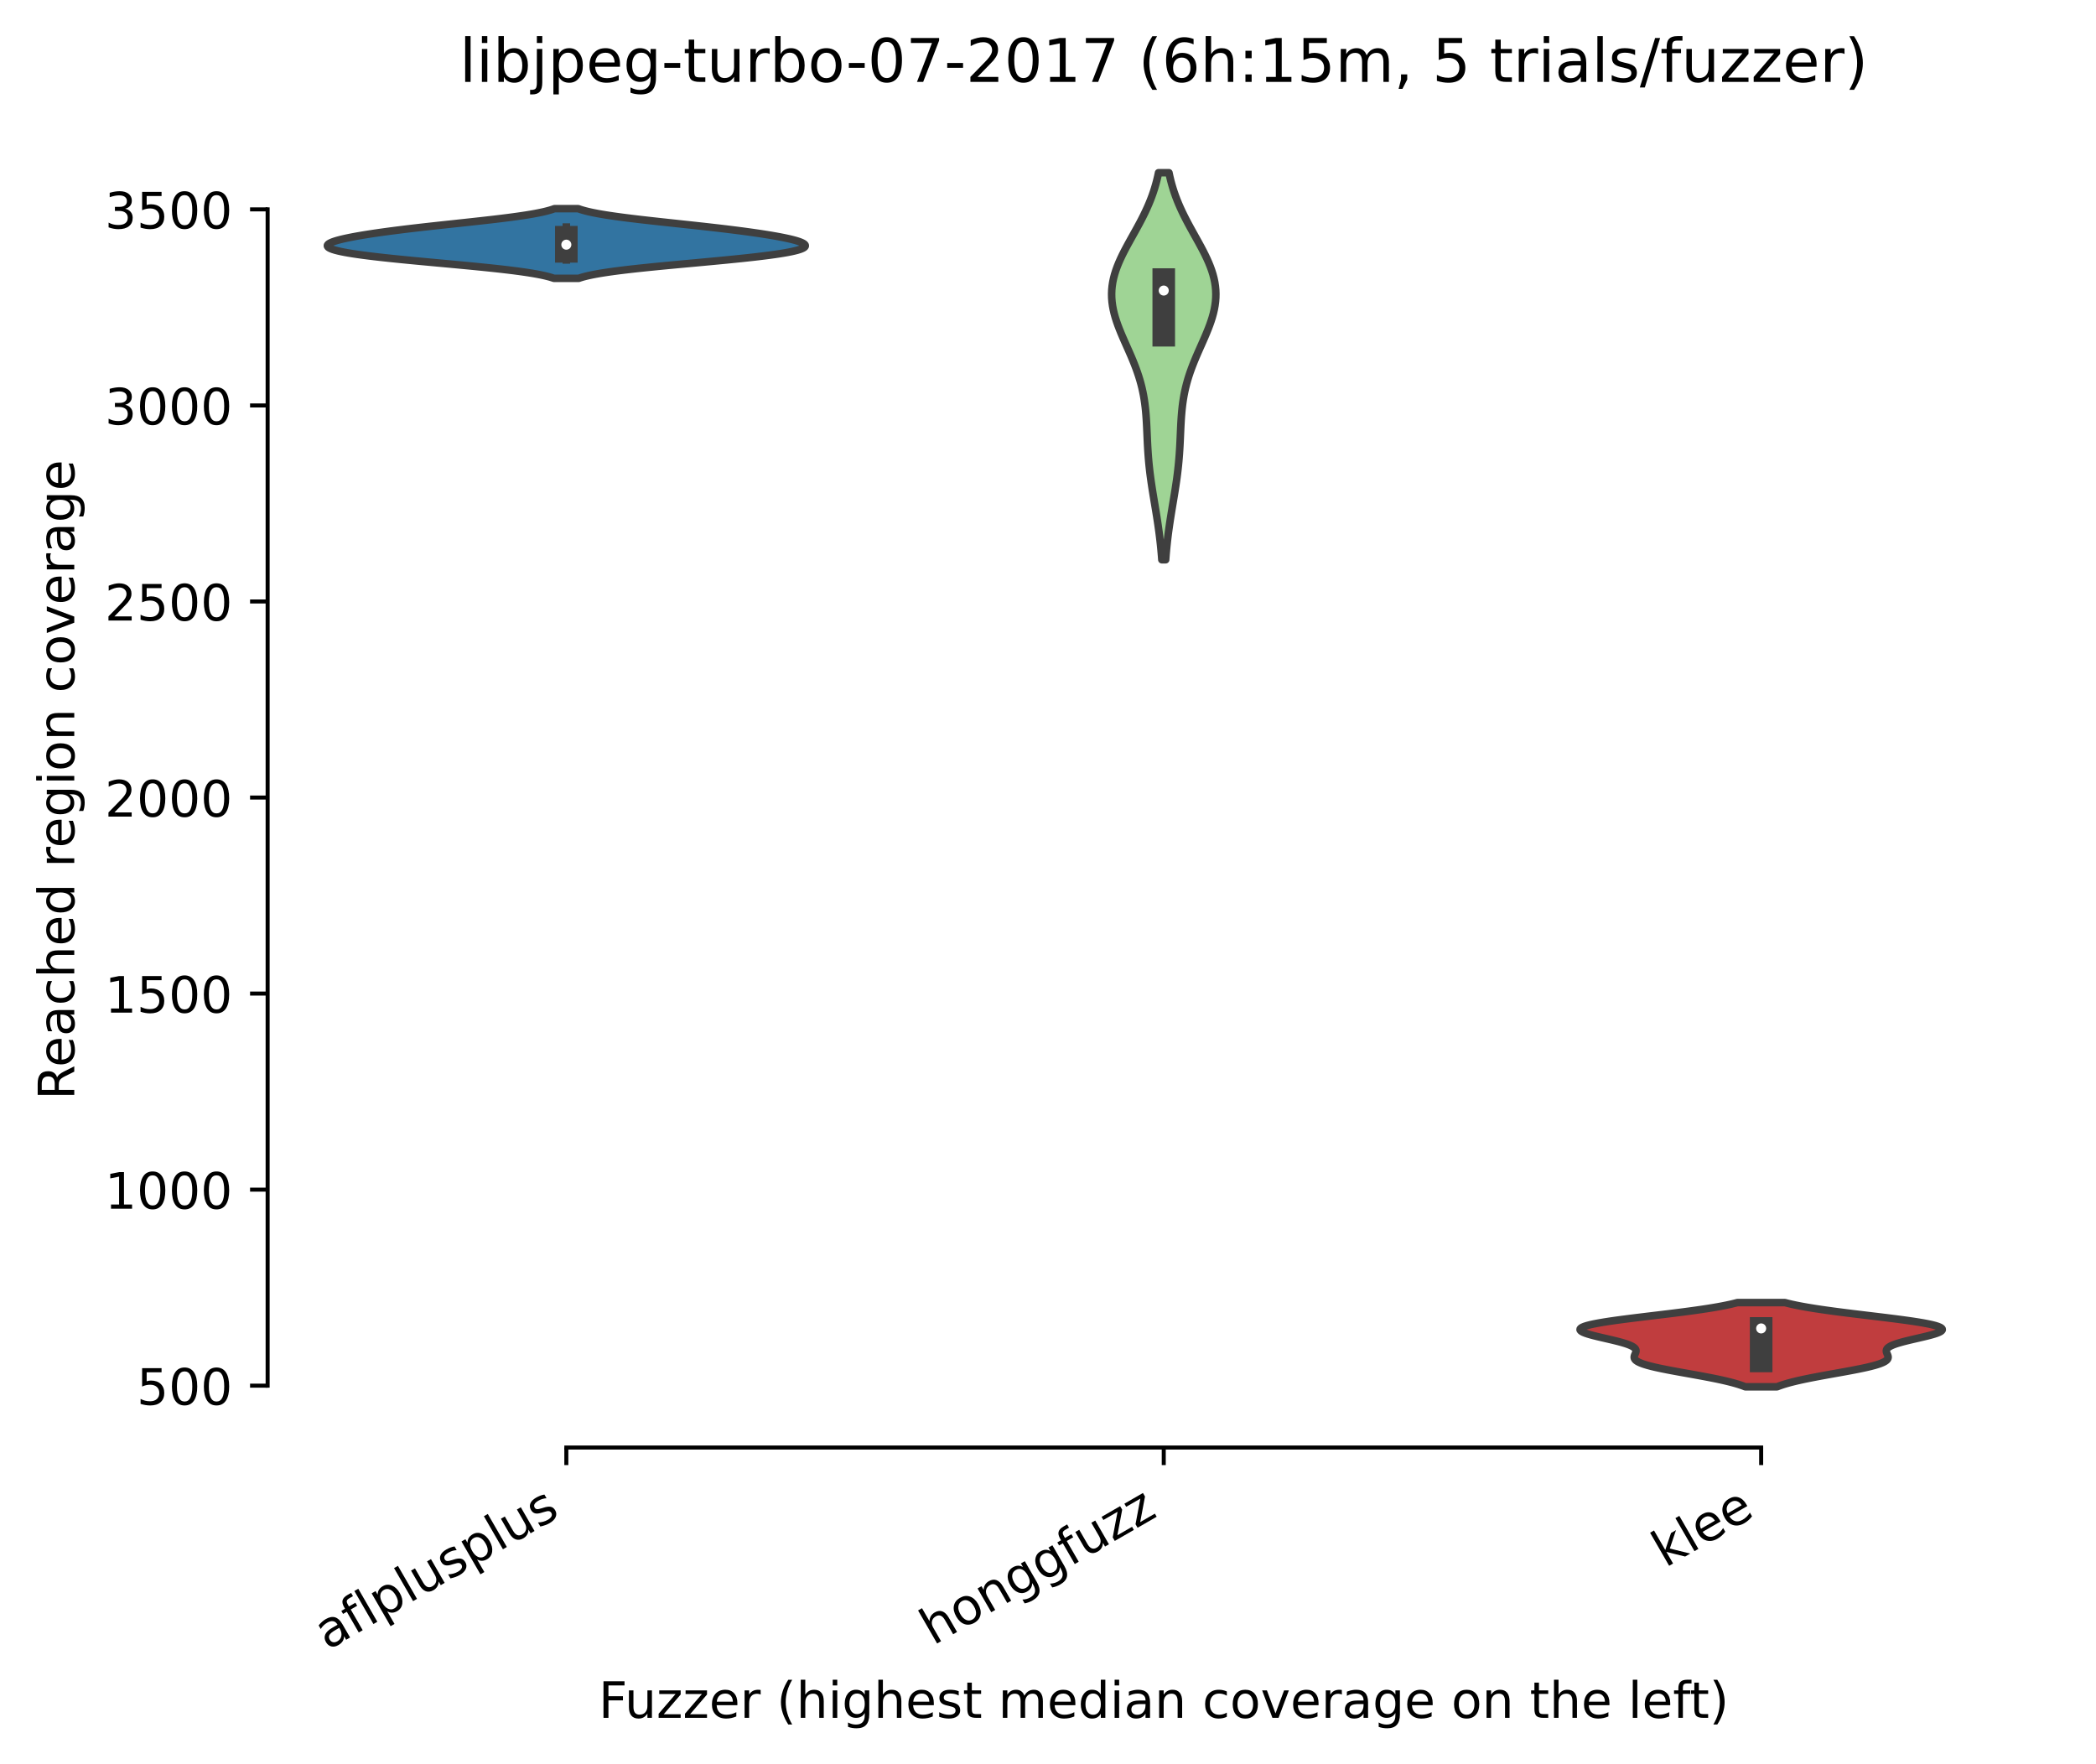 <?xml version="1.0" encoding="utf-8" standalone="no"?>
<!DOCTYPE svg PUBLIC "-//W3C//DTD SVG 1.1//EN"
  "http://www.w3.org/Graphics/SVG/1.1/DTD/svg11.dtd">
<!-- Created with matplotlib (https://matplotlib.org/) -->
<svg height="351.576pt" version="1.1" viewBox="0 0 417.648 351.576" width="417.648pt" xmlns="http://www.w3.org/2000/svg" xmlns:xlink="http://www.w3.org/1999/xlink">
 <defs>
  <style type="text/css">*{stroke-linecap:butt;stroke-linejoin:round;}</style>
 </defs>
 <g id="figure_1">
  <g id="patch_1">
   <path d="M 0 351.576 
L 417.648 351.576 
L 417.648 0 
L 0 0 
z
" style="fill:#ffffff;"/>
  </g>
  <g id="axes_1">
   <g id="patch_2">
    <path d="M 53.328 288.43 
L 410.448 288.43 
L 410.448 22.318 
L 53.328 22.318 
z
" style="fill:#ffffff;"/>
   </g>
   <g id="PolyCollection_1">
    <defs>
     <path d="M 115.308 -296.113 
L 110.388 -296.113 
L 109.967 -296.253 
L 109.492 -296.394 
L 108.958 -296.534 
L 108.363 -296.674 
L 107.704 -296.814 
L 106.977 -296.955 
L 106.182 -297.095 
L 105.316 -297.235 
L 104.38 -297.375 
L 103.373 -297.516 
L 102.297 -297.656 
L 101.154 -297.796 
L 99.947 -297.937 
L 98.679 -298.077 
L 97.356 -298.217 
L 95.983 -298.357 
L 94.567 -298.498 
L 93.114 -298.638 
L 91.632 -298.778 
L 90.13 -298.919 
L 88.614 -299.059 
L 87.093 -299.199 
L 85.577 -299.339 
L 84.072 -299.48 
L 82.588 -299.62 
L 81.131 -299.76 
L 79.71 -299.901 
L 78.331 -300.041 
L 77.001 -300.181 
L 75.724 -300.321 
L 74.507 -300.462 
L 73.354 -300.602 
L 72.269 -300.742 
L 71.255 -300.882 
L 70.315 -301.023 
L 69.452 -301.163 
L 68.668 -301.303 
L 67.963 -301.444 
L 67.339 -301.584 
L 66.796 -301.724 
L 66.335 -301.864 
L 65.955 -302.005 
L 65.656 -302.145 
L 65.436 -302.285 
L 65.296 -302.426 
L 65.232 -302.566 
L 65.244 -302.706 
L 65.329 -302.846 
L 65.486 -302.987 
L 65.711 -303.127 
L 66.002 -303.267 
L 66.356 -303.407 
L 66.771 -303.548 
L 67.243 -303.688 
L 67.771 -303.828 
L 68.351 -303.969 
L 68.981 -304.109 
L 69.658 -304.249 
L 70.381 -304.389 
L 71.147 -304.53 
L 71.956 -304.67 
L 72.806 -304.81 
L 73.695 -304.951 
L 74.624 -305.091 
L 75.59 -305.231 
L 76.595 -305.371 
L 77.636 -305.512 
L 78.713 -305.652 
L 79.825 -305.792 
L 80.97 -305.933 
L 82.147 -306.073 
L 83.354 -306.213 
L 84.588 -306.353 
L 85.845 -306.494 
L 87.122 -306.634 
L 88.414 -306.774 
L 89.717 -306.914 
L 91.024 -307.055 
L 92.331 -307.195 
L 93.631 -307.335 
L 94.917 -307.476 
L 96.183 -307.616 
L 97.424 -307.756 
L 98.632 -307.896 
L 99.803 -308.037 
L 100.93 -308.177 
L 102.01 -308.317 
L 103.037 -308.458 
L 104.009 -308.598 
L 104.923 -308.738 
L 105.778 -308.878 
L 106.572 -309.019 
L 107.305 -309.159 
L 107.977 -309.299 
L 108.59 -309.439 
L 109.145 -309.58 
L 109.645 -309.72 
L 110.092 -309.86 
L 110.489 -310.001 
L 115.207 -310.001 
L 115.207 -310.001 
L 115.604 -309.86 
L 116.052 -309.72 
L 116.551 -309.58 
L 117.107 -309.439 
L 117.719 -309.299 
L 118.392 -309.159 
L 119.124 -309.019 
L 119.918 -308.878 
L 120.773 -308.738 
L 121.687 -308.598 
L 122.659 -308.458 
L 123.687 -308.317 
L 124.766 -308.177 
L 125.894 -308.037 
L 127.064 -307.896 
L 128.272 -307.756 
L 129.513 -307.616 
L 130.779 -307.476 
L 132.066 -307.335 
L 133.365 -307.195 
L 134.672 -307.055 
L 135.979 -306.914 
L 137.282 -306.774 
L 138.574 -306.634 
L 139.851 -306.494 
L 141.109 -306.353 
L 142.342 -306.213 
L 143.549 -306.073 
L 144.726 -305.933 
L 145.872 -305.792 
L 146.984 -305.652 
L 148.061 -305.512 
L 149.102 -305.371 
L 150.106 -305.231 
L 151.072 -305.091 
L 152.001 -304.951 
L 152.89 -304.81 
L 153.74 -304.67 
L 154.549 -304.53 
L 155.316 -304.389 
L 156.038 -304.249 
L 156.716 -304.109 
L 157.345 -303.969 
L 157.925 -303.828 
L 158.453 -303.688 
L 158.925 -303.548 
L 159.34 -303.407 
L 159.695 -303.267 
L 159.986 -303.127 
L 160.211 -302.987 
L 160.367 -302.846 
L 160.452 -302.706 
L 160.464 -302.566 
L 160.401 -302.426 
L 160.26 -302.285 
L 160.041 -302.145 
L 159.741 -302.005 
L 159.361 -301.864 
L 158.9 -301.724 
L 158.357 -301.584 
L 157.733 -301.444 
L 157.029 -301.303 
L 156.244 -301.163 
L 155.381 -301.023 
L 154.441 -300.882 
L 153.427 -300.742 
L 152.342 -300.602 
L 151.189 -300.462 
L 149.972 -300.321 
L 148.696 -300.181 
L 147.365 -300.041 
L 145.986 -299.901 
L 144.565 -299.76 
L 143.108 -299.62 
L 141.624 -299.48 
L 140.12 -299.339 
L 138.603 -299.199 
L 137.083 -299.059 
L 135.567 -298.919 
L 134.064 -298.778 
L 132.582 -298.638 
L 131.129 -298.498 
L 129.713 -298.357 
L 128.34 -298.217 
L 127.017 -298.077 
L 125.75 -297.937 
L 124.542 -297.796 
L 123.399 -297.656 
L 122.323 -297.516 
L 121.316 -297.375 
L 120.38 -297.235 
L 119.514 -297.095 
L 118.719 -296.955 
L 117.993 -296.814 
L 117.333 -296.674 
L 116.738 -296.534 
L 116.205 -296.394 
L 115.729 -296.253 
L 115.308 -296.113 
z
" id="md9959e1faa" style="stroke:#3f3f3f;stroke-width:1.5;"/>
    </defs>
    <g clip-path="url(#p26d0709f08)">
     <use style="fill:#3274a1;stroke:#3f3f3f;stroke-width:1.5;" x="0" xlink:href="#md9959e1faa" y="351.576"/>
    </g>
   </g>
   <g id="PolyCollection_2">
    <defs>
     <path d="M 232.27 -240.043 
L 231.506 -240.043 
L 231.447 -240.822 
L 231.381 -241.601 
L 231.309 -242.38 
L 231.23 -243.159 
L 231.144 -243.938 
L 231.051 -244.717 
L 230.952 -245.496 
L 230.846 -246.275 
L 230.735 -247.054 
L 230.618 -247.833 
L 230.497 -248.612 
L 230.372 -249.391 
L 230.244 -250.17 
L 230.115 -250.949 
L 229.985 -251.728 
L 229.856 -252.507 
L 229.728 -253.286 
L 229.604 -254.065 
L 229.484 -254.844 
L 229.369 -255.623 
L 229.261 -256.402 
L 229.159 -257.181 
L 229.066 -257.96 
L 228.981 -258.738 
L 228.905 -259.517 
L 228.837 -260.296 
L 228.777 -261.075 
L 228.725 -261.854 
L 228.679 -262.633 
L 228.639 -263.412 
L 228.602 -264.191 
L 228.568 -264.97 
L 228.533 -265.749 
L 228.497 -266.528 
L 228.457 -267.307 
L 228.41 -268.086 
L 228.354 -268.865 
L 228.287 -269.644 
L 228.206 -270.423 
L 228.11 -271.202 
L 227.996 -271.981 
L 227.864 -272.76 
L 227.711 -273.539 
L 227.537 -274.318 
L 227.341 -275.097 
L 227.123 -275.876 
L 226.883 -276.655 
L 226.622 -277.434 
L 226.342 -278.213 
L 226.044 -278.992 
L 225.73 -279.771 
L 225.403 -280.55 
L 225.065 -281.329 
L 224.722 -282.108 
L 224.375 -282.887 
L 224.029 -283.666 
L 223.689 -284.445 
L 223.359 -285.224 
L 223.043 -286.003 
L 222.745 -286.782 
L 222.471 -287.561 
L 222.223 -288.34 
L 222.007 -289.119 
L 221.826 -289.898 
L 221.682 -290.677 
L 221.579 -291.456 
L 221.518 -292.235 
L 221.502 -293.014 
L 221.53 -293.793 
L 221.604 -294.572 
L 221.723 -295.351 
L 221.886 -296.13 
L 222.091 -296.909 
L 222.336 -297.688 
L 222.618 -298.467 
L 222.934 -299.246 
L 223.28 -300.025 
L 223.651 -300.804 
L 224.045 -301.583 
L 224.455 -302.362 
L 224.878 -303.141 
L 225.309 -303.92 
L 225.744 -304.699 
L 226.178 -305.478 
L 226.608 -306.257 
L 227.03 -307.036 
L 227.44 -307.815 
L 227.836 -308.594 
L 228.215 -309.372 
L 228.575 -310.151 
L 228.916 -310.93 
L 229.234 -311.709 
L 229.531 -312.488 
L 229.805 -313.267 
L 230.057 -314.046 
L 230.286 -314.825 
L 230.494 -315.604 
L 230.681 -316.383 
L 230.849 -317.162 
L 232.927 -317.162 
L 232.927 -317.162 
L 233.095 -316.383 
L 233.282 -315.604 
L 233.49 -314.825 
L 233.72 -314.046 
L 233.971 -313.267 
L 234.245 -312.488 
L 234.542 -311.709 
L 234.861 -310.93 
L 235.201 -310.151 
L 235.561 -309.372 
L 235.941 -308.594 
L 236.337 -307.815 
L 236.747 -307.036 
L 237.168 -306.257 
L 237.598 -305.478 
L 238.032 -304.699 
L 238.467 -303.92 
L 238.898 -303.141 
L 239.321 -302.362 
L 239.732 -301.583 
L 240.125 -300.804 
L 240.496 -300.025 
L 240.842 -299.246 
L 241.158 -298.467 
L 241.44 -297.688 
L 241.685 -296.909 
L 241.89 -296.13 
L 242.053 -295.351 
L 242.172 -294.572 
L 242.246 -293.793 
L 242.275 -293.014 
L 242.258 -292.235 
L 242.198 -291.456 
L 242.094 -290.677 
L 241.951 -289.898 
L 241.769 -289.119 
L 241.553 -288.34 
L 241.305 -287.561 
L 241.031 -286.782 
L 240.733 -286.003 
L 240.417 -285.224 
L 240.087 -284.445 
L 239.747 -283.666 
L 239.401 -282.887 
L 239.055 -282.108 
L 238.711 -281.329 
L 238.374 -280.55 
L 238.047 -279.771 
L 237.733 -278.992 
L 237.434 -278.213 
L 237.154 -277.434 
L 236.893 -276.655 
L 236.654 -275.876 
L 236.436 -275.097 
L 236.24 -274.318 
L 236.065 -273.539 
L 235.912 -272.76 
L 235.78 -271.981 
L 235.666 -271.202 
L 235.57 -270.423 
L 235.49 -269.644 
L 235.423 -268.865 
L 235.367 -268.086 
L 235.32 -267.307 
L 235.279 -266.528 
L 235.243 -265.749 
L 235.209 -264.97 
L 235.174 -264.191 
L 235.138 -263.412 
L 235.097 -262.633 
L 235.051 -261.854 
L 234.999 -261.075 
L 234.939 -260.296 
L 234.871 -259.517 
L 234.795 -258.738 
L 234.71 -257.96 
L 234.617 -257.181 
L 234.516 -256.402 
L 234.407 -255.623 
L 234.292 -254.844 
L 234.172 -254.065 
L 234.048 -253.286 
L 233.92 -252.507 
L 233.791 -251.728 
L 233.661 -250.949 
L 233.532 -250.17 
L 233.404 -249.391 
L 233.279 -248.612 
L 233.158 -247.833 
L 233.041 -247.054 
L 232.93 -246.275 
L 232.824 -245.496 
L 232.725 -244.717 
L 232.632 -243.938 
L 232.547 -243.159 
L 232.467 -242.38 
L 232.395 -241.601 
L 232.33 -240.822 
L 232.27 -240.043 
z
" id="m855ff73d3e" style="stroke:#3f3f3f;stroke-width:1.5;"/>
    </defs>
    <g clip-path="url(#p26d0709f08)">
     <use style="fill:#9fd495;stroke:#3f3f3f;stroke-width:1.5;" x="0" xlink:href="#m855ff73d3e" y="351.576"/>
    </g>
   </g>
   <g id="PolyCollection_3">
    <defs>
     <path d="M 354.088 -75.242 
L 347.768 -75.242 
L 347.331 -75.412 
L 346.85 -75.581 
L 346.326 -75.751 
L 345.757 -75.92 
L 345.142 -76.09 
L 344.482 -76.259 
L 343.777 -76.429 
L 343.03 -76.598 
L 342.242 -76.768 
L 341.416 -76.937 
L 340.556 -77.107 
L 339.666 -77.276 
L 338.752 -77.446 
L 337.82 -77.616 
L 336.876 -77.785 
L 335.926 -77.955 
L 334.98 -78.124 
L 334.043 -78.294 
L 333.126 -78.463 
L 332.235 -78.633 
L 331.378 -78.802 
L 330.563 -78.972 
L 329.797 -79.141 
L 329.087 -79.311 
L 328.437 -79.48 
L 327.853 -79.65 
L 327.337 -79.819 
L 326.892 -79.989 
L 326.518 -80.158 
L 326.215 -80.328 
L 325.98 -80.497 
L 325.81 -80.667 
L 325.699 -80.836 
L 325.641 -81.006 
L 325.628 -81.175 
L 325.652 -81.345 
L 325.703 -81.514 
L 325.771 -81.684 
L 325.844 -81.853 
L 325.912 -82.023 
L 325.964 -82.192 
L 325.989 -82.362 
L 325.978 -82.531 
L 325.922 -82.701 
L 325.812 -82.87 
L 325.643 -83.04 
L 325.41 -83.209 
L 325.109 -83.379 
L 324.739 -83.548 
L 324.301 -83.718 
L 323.798 -83.887 
L 323.234 -84.057 
L 322.616 -84.227 
L 321.952 -84.396 
L 321.252 -84.566 
L 320.528 -84.735 
L 319.792 -84.905 
L 319.058 -85.074 
L 318.34 -85.244 
L 317.652 -85.413 
L 317.01 -85.583 
L 316.427 -85.752 
L 315.917 -85.922 
L 315.492 -86.091 
L 315.165 -86.261 
L 314.946 -86.43 
L 314.842 -86.6 
L 314.861 -86.769 
L 315.007 -86.939 
L 315.282 -87.108 
L 315.688 -87.278 
L 316.223 -87.447 
L 316.883 -87.617 
L 317.662 -87.786 
L 318.555 -87.956 
L 319.552 -88.125 
L 320.642 -88.295 
L 321.816 -88.464 
L 323.061 -88.634 
L 324.365 -88.803 
L 325.714 -88.973 
L 327.096 -89.142 
L 328.497 -89.312 
L 329.906 -89.481 
L 331.311 -89.651 
L 332.7 -89.82 
L 334.064 -89.99 
L 335.392 -90.159 
L 336.677 -90.329 
L 337.912 -90.498 
L 339.091 -90.668 
L 340.21 -90.837 
L 341.265 -91.007 
L 342.253 -91.177 
L 343.174 -91.346 
L 344.028 -91.516 
L 344.813 -91.685 
L 345.533 -91.855 
L 346.189 -92.024 
L 355.667 -92.024 
L 355.667 -92.024 
L 356.323 -91.855 
L 357.043 -91.685 
L 357.829 -91.516 
L 358.682 -91.346 
L 359.603 -91.177 
L 360.592 -91.007 
L 361.646 -90.837 
L 362.765 -90.668 
L 363.944 -90.498 
L 365.179 -90.329 
L 366.464 -90.159 
L 367.793 -89.99 
L 369.156 -89.82 
L 370.545 -89.651 
L 371.95 -89.481 
L 373.359 -89.312 
L 374.761 -89.142 
L 376.142 -88.973 
L 377.492 -88.803 
L 378.795 -88.634 
L 380.04 -88.464 
L 381.214 -88.295 
L 382.305 -88.125 
L 383.301 -87.956 
L 384.194 -87.786 
L 384.974 -87.617 
L 385.633 -87.447 
L 386.168 -87.278 
L 386.574 -87.108 
L 386.849 -86.939 
L 386.995 -86.769 
L 387.014 -86.6 
L 386.91 -86.43 
L 386.691 -86.261 
L 386.364 -86.091 
L 385.94 -85.922 
L 385.429 -85.752 
L 384.846 -85.583 
L 384.204 -85.413 
L 383.516 -85.244 
L 382.798 -85.074 
L 382.064 -84.905 
L 381.328 -84.735 
L 380.604 -84.566 
L 379.904 -84.396 
L 379.24 -84.227 
L 378.622 -84.057 
L 378.058 -83.887 
L 377.555 -83.718 
L 377.117 -83.548 
L 376.748 -83.379 
L 376.447 -83.209 
L 376.213 -83.04 
L 376.044 -82.87 
L 375.935 -82.701 
L 375.878 -82.531 
L 375.867 -82.362 
L 375.893 -82.192 
L 375.944 -82.023 
L 376.012 -81.853 
L 376.086 -81.684 
L 376.153 -81.514 
L 376.204 -81.345 
L 376.228 -81.175 
L 376.215 -81.006 
L 376.157 -80.836 
L 376.047 -80.667 
L 375.876 -80.497 
L 375.641 -80.328 
L 375.338 -80.158 
L 374.964 -79.989 
L 374.519 -79.819 
L 374.004 -79.65 
L 373.419 -79.48 
L 372.769 -79.311 
L 372.059 -79.141 
L 371.293 -78.972 
L 370.478 -78.802 
L 369.622 -78.633 
L 368.73 -78.463 
L 367.813 -78.294 
L 366.877 -78.124 
L 365.93 -77.955 
L 364.981 -77.785 
L 364.036 -77.616 
L 363.104 -77.446 
L 362.19 -77.276 
L 361.3 -77.107 
L 360.44 -76.937 
L 359.614 -76.768 
L 358.826 -76.598 
L 358.079 -76.429 
L 357.374 -76.259 
L 356.714 -76.09 
L 356.1 -75.92 
L 355.53 -75.751 
L 355.006 -75.581 
L 354.526 -75.412 
L 354.088 -75.242 
z
" id="mcbebcf6750" style="stroke:#3f3f3f;stroke-width:1.5;"/>
    </defs>
    <g clip-path="url(#p26d0709f08)">
     <use style="fill:#c03d3e;stroke:#3f3f3f;stroke-width:1.5;" x="0" xlink:href="#mcbebcf6750" y="351.576"/>
    </g>
   </g>
   <g id="matplotlib.axis_1">
    <g id="xtick_1">
     <g id="line2d_1">
      <defs>
       <path d="M 0 0 
L 0 3.5 
" id="m742bf1a314" style="stroke:#000000;stroke-width:0.8;"/>
      </defs>
      <g>
       <use style="stroke:#000000;stroke-width:0.8;" x="112.848" xlink:href="#m742bf1a314" y="288.43"/>
      </g>
     </g>
     <g id="text_1">
      <!-- aflplusplus -->
      <g transform="translate(65.239 328.897)rotate(-30)scale(0.1 -0.1)">
       <defs>
        <path d="M 34.281 27.484 
Q 23.391 27.484 19.188 25 
Q 14.984 22.516 14.984 16.5 
Q 14.984 11.719 18.141 8.906 
Q 21.297 6.109 26.703 6.109 
Q 34.188 6.109 38.703 11.406 
Q 43.219 16.703 43.219 25.484 
L 43.219 27.484 
z
M 52.203 31.203 
L 52.203 0 
L 43.219 0 
L 43.219 8.297 
Q 40.141 3.328 35.547 0.953 
Q 30.953 -1.422 24.312 -1.422 
Q 15.922 -1.422 10.953 3.297 
Q 6 8.016 6 15.922 
Q 6 25.141 12.172 29.828 
Q 18.359 34.516 30.609 34.516 
L 43.219 34.516 
L 43.219 35.406 
Q 43.219 41.609 39.141 45 
Q 35.062 48.391 27.688 48.391 
Q 23 48.391 18.547 47.266 
Q 14.109 46.141 10.016 43.891 
L 10.016 52.203 
Q 14.938 54.109 19.578 55.047 
Q 24.219 56 28.609 56 
Q 40.484 56 46.344 49.844 
Q 52.203 43.703 52.203 31.203 
z
" id="DejaVuSans-97"/>
        <path d="M 37.109 75.984 
L 37.109 68.5 
L 28.516 68.5 
Q 23.688 68.5 21.797 66.547 
Q 19.922 64.594 19.922 59.516 
L 19.922 54.688 
L 34.719 54.688 
L 34.719 47.703 
L 19.922 47.703 
L 19.922 0 
L 10.891 0 
L 10.891 47.703 
L 2.297 47.703 
L 2.297 54.688 
L 10.891 54.688 
L 10.891 58.5 
Q 10.891 67.625 15.141 71.797 
Q 19.391 75.984 28.609 75.984 
z
" id="DejaVuSans-102"/>
        <path d="M 9.422 75.984 
L 18.406 75.984 
L 18.406 0 
L 9.422 0 
z
" id="DejaVuSans-108"/>
        <path d="M 18.109 8.203 
L 18.109 -20.797 
L 9.078 -20.797 
L 9.078 54.688 
L 18.109 54.688 
L 18.109 46.391 
Q 20.953 51.266 25.266 53.625 
Q 29.594 56 35.594 56 
Q 45.562 56 51.781 48.094 
Q 58.016 40.188 58.016 27.297 
Q 58.016 14.406 51.781 6.484 
Q 45.562 -1.422 35.594 -1.422 
Q 29.594 -1.422 25.266 0.953 
Q 20.953 3.328 18.109 8.203 
z
M 48.688 27.297 
Q 48.688 37.203 44.609 42.844 
Q 40.531 48.484 33.406 48.484 
Q 26.266 48.484 22.188 42.844 
Q 18.109 37.203 18.109 27.297 
Q 18.109 17.391 22.188 11.75 
Q 26.266 6.109 33.406 6.109 
Q 40.531 6.109 44.609 11.75 
Q 48.688 17.391 48.688 27.297 
z
" id="DejaVuSans-112"/>
        <path d="M 8.5 21.578 
L 8.5 54.688 
L 17.484 54.688 
L 17.484 21.922 
Q 17.484 14.156 20.5 10.266 
Q 23.531 6.391 29.594 6.391 
Q 36.859 6.391 41.078 11.031 
Q 45.312 15.672 45.312 23.688 
L 45.312 54.688 
L 54.297 54.688 
L 54.297 0 
L 45.312 0 
L 45.312 8.406 
Q 42.047 3.422 37.719 1 
Q 33.406 -1.422 27.688 -1.422 
Q 18.266 -1.422 13.375 4.438 
Q 8.5 10.297 8.5 21.578 
z
M 31.109 56 
z
" id="DejaVuSans-117"/>
        <path d="M 44.281 53.078 
L 44.281 44.578 
Q 40.484 46.531 36.375 47.5 
Q 32.281 48.484 27.875 48.484 
Q 21.188 48.484 17.844 46.438 
Q 14.5 44.391 14.5 40.281 
Q 14.5 37.156 16.891 35.375 
Q 19.281 33.594 26.516 31.984 
L 29.594 31.297 
Q 39.156 29.25 43.188 25.516 
Q 47.219 21.781 47.219 15.094 
Q 47.219 7.469 41.188 3.016 
Q 35.156 -1.422 24.609 -1.422 
Q 20.219 -1.422 15.453 -0.562 
Q 10.688 0.297 5.422 2 
L 5.422 11.281 
Q 10.406 8.688 15.234 7.391 
Q 20.062 6.109 24.812 6.109 
Q 31.156 6.109 34.562 8.281 
Q 37.984 10.453 37.984 14.406 
Q 37.984 18.062 35.516 20.016 
Q 33.062 21.969 24.703 23.781 
L 21.578 24.516 
Q 13.234 26.266 9.516 29.906 
Q 5.812 33.547 5.812 39.891 
Q 5.812 47.609 11.281 51.797 
Q 16.75 56 26.812 56 
Q 31.781 56 36.172 55.266 
Q 40.578 54.547 44.281 53.078 
z
" id="DejaVuSans-115"/>
       </defs>
       <use xlink:href="#DejaVuSans-97"/>
       <use x="61.279" xlink:href="#DejaVuSans-102"/>
       <use x="96.484" xlink:href="#DejaVuSans-108"/>
       <use x="124.268" xlink:href="#DejaVuSans-112"/>
       <use x="187.744" xlink:href="#DejaVuSans-108"/>
       <use x="215.527" xlink:href="#DejaVuSans-117"/>
       <use x="278.906" xlink:href="#DejaVuSans-115"/>
       <use x="331.006" xlink:href="#DejaVuSans-112"/>
       <use x="394.482" xlink:href="#DejaVuSans-108"/>
       <use x="422.266" xlink:href="#DejaVuSans-117"/>
       <use x="485.645" xlink:href="#DejaVuSans-115"/>
      </g>
     </g>
    </g>
    <g id="xtick_2">
     <g id="line2d_2">
      <g>
       <use style="stroke:#000000;stroke-width:0.8;" x="231.888" xlink:href="#m742bf1a314" y="288.43"/>
      </g>
     </g>
     <g id="text_2">
      <!-- honggfuzz -->
      <g transform="translate(185.949 327.933)rotate(-30)scale(0.1 -0.1)">
       <defs>
        <path d="M 54.891 33.016 
L 54.891 0 
L 45.906 0 
L 45.906 32.719 
Q 45.906 40.484 42.875 44.328 
Q 39.844 48.188 33.797 48.188 
Q 26.516 48.188 22.312 43.547 
Q 18.109 38.922 18.109 30.906 
L 18.109 0 
L 9.078 0 
L 9.078 75.984 
L 18.109 75.984 
L 18.109 46.188 
Q 21.344 51.125 25.703 53.562 
Q 30.078 56 35.797 56 
Q 45.219 56 50.047 50.172 
Q 54.891 44.344 54.891 33.016 
z
" id="DejaVuSans-104"/>
        <path d="M 30.609 48.391 
Q 23.391 48.391 19.188 42.75 
Q 14.984 37.109 14.984 27.297 
Q 14.984 17.484 19.156 11.844 
Q 23.344 6.203 30.609 6.203 
Q 37.797 6.203 41.984 11.859 
Q 46.188 17.531 46.188 27.297 
Q 46.188 37.016 41.984 42.703 
Q 37.797 48.391 30.609 48.391 
z
M 30.609 56 
Q 42.328 56 49.016 48.375 
Q 55.719 40.766 55.719 27.297 
Q 55.719 13.875 49.016 6.219 
Q 42.328 -1.422 30.609 -1.422 
Q 18.844 -1.422 12.172 6.219 
Q 5.516 13.875 5.516 27.297 
Q 5.516 40.766 12.172 48.375 
Q 18.844 56 30.609 56 
z
" id="DejaVuSans-111"/>
        <path d="M 54.891 33.016 
L 54.891 0 
L 45.906 0 
L 45.906 32.719 
Q 45.906 40.484 42.875 44.328 
Q 39.844 48.188 33.797 48.188 
Q 26.516 48.188 22.312 43.547 
Q 18.109 38.922 18.109 30.906 
L 18.109 0 
L 9.078 0 
L 9.078 54.688 
L 18.109 54.688 
L 18.109 46.188 
Q 21.344 51.125 25.703 53.562 
Q 30.078 56 35.797 56 
Q 45.219 56 50.047 50.172 
Q 54.891 44.344 54.891 33.016 
z
" id="DejaVuSans-110"/>
        <path d="M 45.406 27.984 
Q 45.406 37.75 41.375 43.109 
Q 37.359 48.484 30.078 48.484 
Q 22.859 48.484 18.828 43.109 
Q 14.797 37.75 14.797 27.984 
Q 14.797 18.266 18.828 12.891 
Q 22.859 7.516 30.078 7.516 
Q 37.359 7.516 41.375 12.891 
Q 45.406 18.266 45.406 27.984 
z
M 54.391 6.781 
Q 54.391 -7.172 48.188 -13.984 
Q 42 -20.797 29.203 -20.797 
Q 24.469 -20.797 20.266 -20.094 
Q 16.062 -19.391 12.109 -17.922 
L 12.109 -9.188 
Q 16.062 -11.328 19.922 -12.344 
Q 23.781 -13.375 27.781 -13.375 
Q 36.625 -13.375 41.016 -8.766 
Q 45.406 -4.156 45.406 5.172 
L 45.406 9.625 
Q 42.625 4.781 38.281 2.391 
Q 33.938 0 27.875 0 
Q 17.828 0 11.672 7.656 
Q 5.516 15.328 5.516 27.984 
Q 5.516 40.672 11.672 48.328 
Q 17.828 56 27.875 56 
Q 33.938 56 38.281 53.609 
Q 42.625 51.219 45.406 46.391 
L 45.406 54.688 
L 54.391 54.688 
z
" id="DejaVuSans-103"/>
        <path d="M 5.516 54.688 
L 48.188 54.688 
L 48.188 46.484 
L 14.406 7.172 
L 48.188 7.172 
L 48.188 0 
L 4.297 0 
L 4.297 8.203 
L 38.094 47.516 
L 5.516 47.516 
z
" id="DejaVuSans-122"/>
       </defs>
       <use xlink:href="#DejaVuSans-104"/>
       <use x="63.379" xlink:href="#DejaVuSans-111"/>
       <use x="124.561" xlink:href="#DejaVuSans-110"/>
       <use x="187.939" xlink:href="#DejaVuSans-103"/>
       <use x="251.416" xlink:href="#DejaVuSans-103"/>
       <use x="314.893" xlink:href="#DejaVuSans-102"/>
       <use x="350.098" xlink:href="#DejaVuSans-117"/>
       <use x="413.477" xlink:href="#DejaVuSans-122"/>
       <use x="465.967" xlink:href="#DejaVuSans-122"/>
      </g>
     </g>
    </g>
    <g id="xtick_3">
     <g id="line2d_3">
      <g>
       <use style="stroke:#000000;stroke-width:0.8;" x="350.928" xlink:href="#m742bf1a314" y="288.43"/>
      </g>
     </g>
     <g id="text_3">
      <!-- klee -->
      <g transform="translate(331.81 312.448)rotate(-30)scale(0.1 -0.1)">
       <defs>
        <path d="M 9.078 75.984 
L 18.109 75.984 
L 18.109 31.109 
L 44.922 54.688 
L 56.391 54.688 
L 27.391 29.109 
L 57.625 0 
L 45.906 0 
L 18.109 26.703 
L 18.109 0 
L 9.078 0 
z
" id="DejaVuSans-107"/>
        <path d="M 56.203 29.594 
L 56.203 25.203 
L 14.891 25.203 
Q 15.484 15.922 20.484 11.062 
Q 25.484 6.203 34.422 6.203 
Q 39.594 6.203 44.453 7.469 
Q 49.312 8.734 54.109 11.281 
L 54.109 2.781 
Q 49.266 0.734 44.188 -0.344 
Q 39.109 -1.422 33.891 -1.422 
Q 20.797 -1.422 13.156 6.188 
Q 5.516 13.812 5.516 26.812 
Q 5.516 40.234 12.766 48.109 
Q 20.016 56 32.328 56 
Q 43.359 56 49.781 48.891 
Q 56.203 41.797 56.203 29.594 
z
M 47.219 32.234 
Q 47.125 39.594 43.094 43.984 
Q 39.062 48.391 32.422 48.391 
Q 24.906 48.391 20.391 44.141 
Q 15.875 39.891 15.188 32.172 
z
" id="DejaVuSans-101"/>
       </defs>
       <use xlink:href="#DejaVuSans-107"/>
       <use x="57.91" xlink:href="#DejaVuSans-108"/>
       <use x="85.693" xlink:href="#DejaVuSans-101"/>
       <use x="147.217" xlink:href="#DejaVuSans-101"/>
      </g>
     </g>
    </g>
    <g id="text_4">
     <!-- Fuzzer (highest median coverage on the left) -->
     <g transform="translate(119.27 342.297)scale(0.1 -0.1)">
      <defs>
       <path d="M 9.812 72.906 
L 51.703 72.906 
L 51.703 64.594 
L 19.672 64.594 
L 19.672 43.109 
L 48.578 43.109 
L 48.578 34.812 
L 19.672 34.812 
L 19.672 0 
L 9.812 0 
z
" id="DejaVuSans-70"/>
       <path d="M 41.109 46.297 
Q 39.594 47.172 37.812 47.578 
Q 36.031 48 33.891 48 
Q 26.266 48 22.188 43.047 
Q 18.109 38.094 18.109 28.812 
L 18.109 0 
L 9.078 0 
L 9.078 54.688 
L 18.109 54.688 
L 18.109 46.188 
Q 20.953 51.172 25.484 53.578 
Q 30.031 56 36.531 56 
Q 37.453 56 38.578 55.875 
Q 39.703 55.766 41.062 55.516 
z
" id="DejaVuSans-114"/>
       <path id="DejaVuSans-32"/>
       <path d="M 31 75.875 
Q 24.469 64.656 21.281 53.656 
Q 18.109 42.672 18.109 31.391 
Q 18.109 20.125 21.312 9.062 
Q 24.516 -2 31 -13.188 
L 23.188 -13.188 
Q 15.875 -1.703 12.234 9.375 
Q 8.594 20.453 8.594 31.391 
Q 8.594 42.281 12.203 53.312 
Q 15.828 64.359 23.188 75.875 
z
" id="DejaVuSans-40"/>
       <path d="M 9.422 54.688 
L 18.406 54.688 
L 18.406 0 
L 9.422 0 
z
M 9.422 75.984 
L 18.406 75.984 
L 18.406 64.594 
L 9.422 64.594 
z
" id="DejaVuSans-105"/>
       <path d="M 18.312 70.219 
L 18.312 54.688 
L 36.812 54.688 
L 36.812 47.703 
L 18.312 47.703 
L 18.312 18.016 
Q 18.312 11.328 20.141 9.422 
Q 21.969 7.516 27.594 7.516 
L 36.812 7.516 
L 36.812 0 
L 27.594 0 
Q 17.188 0 13.234 3.875 
Q 9.281 7.766 9.281 18.016 
L 9.281 47.703 
L 2.688 47.703 
L 2.688 54.688 
L 9.281 54.688 
L 9.281 70.219 
z
" id="DejaVuSans-116"/>
       <path d="M 52 44.188 
Q 55.375 50.25 60.062 53.125 
Q 64.75 56 71.094 56 
Q 79.641 56 84.281 50.016 
Q 88.922 44.047 88.922 33.016 
L 88.922 0 
L 79.891 0 
L 79.891 32.719 
Q 79.891 40.578 77.094 44.375 
Q 74.312 48.188 68.609 48.188 
Q 61.625 48.188 57.562 43.547 
Q 53.516 38.922 53.516 30.906 
L 53.516 0 
L 44.484 0 
L 44.484 32.719 
Q 44.484 40.625 41.703 44.406 
Q 38.922 48.188 33.109 48.188 
Q 26.219 48.188 22.156 43.531 
Q 18.109 38.875 18.109 30.906 
L 18.109 0 
L 9.078 0 
L 9.078 54.688 
L 18.109 54.688 
L 18.109 46.188 
Q 21.188 51.219 25.484 53.609 
Q 29.781 56 35.688 56 
Q 41.656 56 45.828 52.969 
Q 50 49.953 52 44.188 
z
" id="DejaVuSans-109"/>
       <path d="M 45.406 46.391 
L 45.406 75.984 
L 54.391 75.984 
L 54.391 0 
L 45.406 0 
L 45.406 8.203 
Q 42.578 3.328 38.25 0.953 
Q 33.938 -1.422 27.875 -1.422 
Q 17.969 -1.422 11.734 6.484 
Q 5.516 14.406 5.516 27.297 
Q 5.516 40.188 11.734 48.094 
Q 17.969 56 27.875 56 
Q 33.938 56 38.25 53.625 
Q 42.578 51.266 45.406 46.391 
z
M 14.797 27.297 
Q 14.797 17.391 18.875 11.75 
Q 22.953 6.109 30.078 6.109 
Q 37.203 6.109 41.297 11.75 
Q 45.406 17.391 45.406 27.297 
Q 45.406 37.203 41.297 42.844 
Q 37.203 48.484 30.078 48.484 
Q 22.953 48.484 18.875 42.844 
Q 14.797 37.203 14.797 27.297 
z
" id="DejaVuSans-100"/>
       <path d="M 48.781 52.594 
L 48.781 44.188 
Q 44.969 46.297 41.141 47.344 
Q 37.312 48.391 33.406 48.391 
Q 24.656 48.391 19.812 42.844 
Q 14.984 37.312 14.984 27.297 
Q 14.984 17.281 19.812 11.734 
Q 24.656 6.203 33.406 6.203 
Q 37.312 6.203 41.141 7.25 
Q 44.969 8.297 48.781 10.406 
L 48.781 2.094 
Q 45.016 0.344 40.984 -0.531 
Q 36.969 -1.422 32.422 -1.422 
Q 20.062 -1.422 12.781 6.344 
Q 5.516 14.109 5.516 27.297 
Q 5.516 40.672 12.859 48.328 
Q 20.219 56 33.016 56 
Q 37.156 56 41.109 55.141 
Q 45.062 54.297 48.781 52.594 
z
" id="DejaVuSans-99"/>
       <path d="M 2.984 54.688 
L 12.5 54.688 
L 29.594 8.797 
L 46.688 54.688 
L 56.203 54.688 
L 35.688 0 
L 23.484 0 
z
" id="DejaVuSans-118"/>
       <path d="M 8.016 75.875 
L 15.828 75.875 
Q 23.141 64.359 26.781 53.312 
Q 30.422 42.281 30.422 31.391 
Q 30.422 20.453 26.781 9.375 
Q 23.141 -1.703 15.828 -13.188 
L 8.016 -13.188 
Q 14.5 -2 17.703 9.062 
Q 20.906 20.125 20.906 31.391 
Q 20.906 42.672 17.703 53.656 
Q 14.5 64.656 8.016 75.875 
z
" id="DejaVuSans-41"/>
      </defs>
      <use xlink:href="#DejaVuSans-70"/>
      <use x="52.02" xlink:href="#DejaVuSans-117"/>
      <use x="115.398" xlink:href="#DejaVuSans-122"/>
      <use x="167.889" xlink:href="#DejaVuSans-122"/>
      <use x="220.379" xlink:href="#DejaVuSans-101"/>
      <use x="281.902" xlink:href="#DejaVuSans-114"/>
      <use x="323.016" xlink:href="#DejaVuSans-32"/>
      <use x="354.803" xlink:href="#DejaVuSans-40"/>
      <use x="393.816" xlink:href="#DejaVuSans-104"/>
      <use x="457.195" xlink:href="#DejaVuSans-105"/>
      <use x="484.979" xlink:href="#DejaVuSans-103"/>
      <use x="548.455" xlink:href="#DejaVuSans-104"/>
      <use x="611.834" xlink:href="#DejaVuSans-101"/>
      <use x="673.357" xlink:href="#DejaVuSans-115"/>
      <use x="725.457" xlink:href="#DejaVuSans-116"/>
      <use x="764.666" xlink:href="#DejaVuSans-32"/>
      <use x="796.453" xlink:href="#DejaVuSans-109"/>
      <use x="893.865" xlink:href="#DejaVuSans-101"/>
      <use x="955.389" xlink:href="#DejaVuSans-100"/>
      <use x="1018.865" xlink:href="#DejaVuSans-105"/>
      <use x="1046.648" xlink:href="#DejaVuSans-97"/>
      <use x="1107.928" xlink:href="#DejaVuSans-110"/>
      <use x="1171.307" xlink:href="#DejaVuSans-32"/>
      <use x="1203.094" xlink:href="#DejaVuSans-99"/>
      <use x="1258.074" xlink:href="#DejaVuSans-111"/>
      <use x="1319.256" xlink:href="#DejaVuSans-118"/>
      <use x="1378.436" xlink:href="#DejaVuSans-101"/>
      <use x="1439.959" xlink:href="#DejaVuSans-114"/>
      <use x="1481.072" xlink:href="#DejaVuSans-97"/>
      <use x="1542.352" xlink:href="#DejaVuSans-103"/>
      <use x="1605.828" xlink:href="#DejaVuSans-101"/>
      <use x="1667.352" xlink:href="#DejaVuSans-32"/>
      <use x="1699.139" xlink:href="#DejaVuSans-111"/>
      <use x="1760.32" xlink:href="#DejaVuSans-110"/>
      <use x="1823.699" xlink:href="#DejaVuSans-32"/>
      <use x="1855.486" xlink:href="#DejaVuSans-116"/>
      <use x="1894.695" xlink:href="#DejaVuSans-104"/>
      <use x="1958.074" xlink:href="#DejaVuSans-101"/>
      <use x="2019.598" xlink:href="#DejaVuSans-32"/>
      <use x="2051.385" xlink:href="#DejaVuSans-108"/>
      <use x="2079.168" xlink:href="#DejaVuSans-101"/>
      <use x="2140.691" xlink:href="#DejaVuSans-102"/>
      <use x="2174.146" xlink:href="#DejaVuSans-116"/>
      <use x="2213.355" xlink:href="#DejaVuSans-41"/>
     </g>
    </g>
   </g>
   <g id="matplotlib.axis_2">
    <g id="ytick_1">
     <g id="line2d_4">
      <defs>
       <path d="M 0 0 
L -3.5 0 
" id="m4b4de2647a" style="stroke:#000000;stroke-width:0.8;"/>
      </defs>
      <g>
       <use style="stroke:#000000;stroke-width:0.8;" x="53.328" xlink:href="#m4b4de2647a" y="276.108"/>
      </g>
     </g>
     <g id="text_5">
      <!-- 500 -->
      <g transform="translate(27.241 279.907)scale(0.1 -0.1)">
       <defs>
        <path d="M 10.797 72.906 
L 49.516 72.906 
L 49.516 64.594 
L 19.828 64.594 
L 19.828 46.734 
Q 21.969 47.469 24.109 47.828 
Q 26.266 48.188 28.422 48.188 
Q 40.625 48.188 47.75 41.5 
Q 54.891 34.812 54.891 23.391 
Q 54.891 11.625 47.562 5.094 
Q 40.234 -1.422 26.906 -1.422 
Q 22.312 -1.422 17.547 -0.641 
Q 12.797 0.141 7.719 1.703 
L 7.719 11.625 
Q 12.109 9.234 16.797 8.062 
Q 21.484 6.891 26.703 6.891 
Q 35.156 6.891 40.078 11.328 
Q 45.016 15.766 45.016 23.391 
Q 45.016 31 40.078 35.438 
Q 35.156 39.891 26.703 39.891 
Q 22.75 39.891 18.812 39.016 
Q 14.891 38.141 10.797 36.281 
z
" id="DejaVuSans-53"/>
        <path d="M 31.781 66.406 
Q 24.172 66.406 20.328 58.906 
Q 16.5 51.422 16.5 36.375 
Q 16.5 21.391 20.328 13.891 
Q 24.172 6.391 31.781 6.391 
Q 39.453 6.391 43.281 13.891 
Q 47.125 21.391 47.125 36.375 
Q 47.125 51.422 43.281 58.906 
Q 39.453 66.406 31.781 66.406 
z
M 31.781 74.219 
Q 44.047 74.219 50.516 64.516 
Q 56.984 54.828 56.984 36.375 
Q 56.984 17.969 50.516 8.266 
Q 44.047 -1.422 31.781 -1.422 
Q 19.531 -1.422 13.062 8.266 
Q 6.594 17.969 6.594 36.375 
Q 6.594 54.828 13.062 64.516 
Q 19.531 74.219 31.781 74.219 
z
" id="DejaVuSans-48"/>
       </defs>
       <use xlink:href="#DejaVuSans-53"/>
       <use x="63.623" xlink:href="#DejaVuSans-48"/>
       <use x="127.246" xlink:href="#DejaVuSans-48"/>
      </g>
     </g>
    </g>
    <g id="ytick_2">
     <g id="line2d_5">
      <g>
       <use style="stroke:#000000;stroke-width:0.8;" x="53.328" xlink:href="#m4b4de2647a" y="237.043"/>
      </g>
     </g>
     <g id="text_6">
      <!-- 1000 -->
      <g transform="translate(20.878 240.843)scale(0.1 -0.1)">
       <defs>
        <path d="M 12.406 8.297 
L 28.516 8.297 
L 28.516 63.922 
L 10.984 60.406 
L 10.984 69.391 
L 28.422 72.906 
L 38.281 72.906 
L 38.281 8.297 
L 54.391 8.297 
L 54.391 0 
L 12.406 0 
z
" id="DejaVuSans-49"/>
       </defs>
       <use xlink:href="#DejaVuSans-49"/>
       <use x="63.623" xlink:href="#DejaVuSans-48"/>
       <use x="127.246" xlink:href="#DejaVuSans-48"/>
       <use x="190.869" xlink:href="#DejaVuSans-48"/>
      </g>
     </g>
    </g>
    <g id="ytick_3">
     <g id="line2d_6">
      <g>
       <use style="stroke:#000000;stroke-width:0.8;" x="53.328" xlink:href="#m4b4de2647a" y="197.979"/>
      </g>
     </g>
     <g id="text_7">
      <!-- 1500 -->
      <g transform="translate(20.878 201.779)scale(0.1 -0.1)">
       <use xlink:href="#DejaVuSans-49"/>
       <use x="63.623" xlink:href="#DejaVuSans-53"/>
       <use x="127.246" xlink:href="#DejaVuSans-48"/>
       <use x="190.869" xlink:href="#DejaVuSans-48"/>
      </g>
     </g>
    </g>
    <g id="ytick_4">
     <g id="line2d_7">
      <g>
       <use style="stroke:#000000;stroke-width:0.8;" x="53.328" xlink:href="#m4b4de2647a" y="158.915"/>
      </g>
     </g>
     <g id="text_8">
      <!-- 2000 -->
      <g transform="translate(20.878 162.714)scale(0.1 -0.1)">
       <defs>
        <path d="M 19.188 8.297 
L 53.609 8.297 
L 53.609 0 
L 7.328 0 
L 7.328 8.297 
Q 12.938 14.109 22.625 23.891 
Q 32.328 33.688 34.812 36.531 
Q 39.547 41.844 41.422 45.531 
Q 43.312 49.219 43.312 52.781 
Q 43.312 58.594 39.234 62.25 
Q 35.156 65.922 28.609 65.922 
Q 23.969 65.922 18.812 64.312 
Q 13.672 62.703 7.812 59.422 
L 7.812 69.391 
Q 13.766 71.781 18.938 73 
Q 24.125 74.219 28.422 74.219 
Q 39.75 74.219 46.484 68.547 
Q 53.219 62.891 53.219 53.422 
Q 53.219 48.922 51.531 44.891 
Q 49.859 40.875 45.406 35.406 
Q 44.188 33.984 37.641 27.219 
Q 31.109 20.453 19.188 8.297 
z
" id="DejaVuSans-50"/>
       </defs>
       <use xlink:href="#DejaVuSans-50"/>
       <use x="63.623" xlink:href="#DejaVuSans-48"/>
       <use x="127.246" xlink:href="#DejaVuSans-48"/>
       <use x="190.869" xlink:href="#DejaVuSans-48"/>
      </g>
     </g>
    </g>
    <g id="ytick_5">
     <g id="line2d_8">
      <g>
       <use style="stroke:#000000;stroke-width:0.8;" x="53.328" xlink:href="#m4b4de2647a" y="119.851"/>
      </g>
     </g>
     <g id="text_9">
      <!-- 2500 -->
      <g transform="translate(20.878 123.65)scale(0.1 -0.1)">
       <use xlink:href="#DejaVuSans-50"/>
       <use x="63.623" xlink:href="#DejaVuSans-53"/>
       <use x="127.246" xlink:href="#DejaVuSans-48"/>
       <use x="190.869" xlink:href="#DejaVuSans-48"/>
      </g>
     </g>
    </g>
    <g id="ytick_6">
     <g id="line2d_9">
      <g>
       <use style="stroke:#000000;stroke-width:0.8;" x="53.328" xlink:href="#m4b4de2647a" y="80.787"/>
      </g>
     </g>
     <g id="text_10">
      <!-- 3000 -->
      <g transform="translate(20.878 84.586)scale(0.1 -0.1)">
       <defs>
        <path d="M 40.578 39.312 
Q 47.656 37.797 51.625 33 
Q 55.609 28.219 55.609 21.188 
Q 55.609 10.406 48.188 4.484 
Q 40.766 -1.422 27.094 -1.422 
Q 22.516 -1.422 17.656 -0.516 
Q 12.797 0.391 7.625 2.203 
L 7.625 11.719 
Q 11.719 9.328 16.594 8.109 
Q 21.484 6.891 26.812 6.891 
Q 36.078 6.891 40.938 10.547 
Q 45.797 14.203 45.797 21.188 
Q 45.797 27.641 41.281 31.266 
Q 36.766 34.906 28.719 34.906 
L 20.219 34.906 
L 20.219 43.016 
L 29.109 43.016 
Q 36.375 43.016 40.234 45.922 
Q 44.094 48.828 44.094 54.297 
Q 44.094 59.906 40.109 62.906 
Q 36.141 65.922 28.719 65.922 
Q 24.656 65.922 20.016 65.031 
Q 15.375 64.156 9.812 62.312 
L 9.812 71.094 
Q 15.438 72.656 20.344 73.438 
Q 25.25 74.219 29.594 74.219 
Q 40.828 74.219 47.359 69.109 
Q 53.906 64.016 53.906 55.328 
Q 53.906 49.266 50.438 45.094 
Q 46.969 40.922 40.578 39.312 
z
" id="DejaVuSans-51"/>
       </defs>
       <use xlink:href="#DejaVuSans-51"/>
       <use x="63.623" xlink:href="#DejaVuSans-48"/>
       <use x="127.246" xlink:href="#DejaVuSans-48"/>
       <use x="190.869" xlink:href="#DejaVuSans-48"/>
      </g>
     </g>
    </g>
    <g id="ytick_7">
     <g id="line2d_10">
      <g>
       <use style="stroke:#000000;stroke-width:0.8;" x="53.328" xlink:href="#m4b4de2647a" y="41.723"/>
      </g>
     </g>
     <g id="text_11">
      <!-- 3500 -->
      <g transform="translate(20.878 45.522)scale(0.1 -0.1)">
       <use xlink:href="#DejaVuSans-51"/>
       <use x="63.623" xlink:href="#DejaVuSans-53"/>
       <use x="127.246" xlink:href="#DejaVuSans-48"/>
       <use x="190.869" xlink:href="#DejaVuSans-48"/>
      </g>
     </g>
    </g>
    <g id="text_12">
     <!-- Reached region coverage -->
     <g transform="translate(14.798 219.137)rotate(-90)scale(0.1 -0.1)">
      <defs>
       <path d="M 44.391 34.188 
Q 47.562 33.109 50.562 29.594 
Q 53.562 26.078 56.594 19.922 
L 66.609 0 
L 56 0 
L 46.688 18.703 
Q 43.062 26.031 39.672 28.422 
Q 36.281 30.812 30.422 30.812 
L 19.672 30.812 
L 19.672 0 
L 9.812 0 
L 9.812 72.906 
L 32.078 72.906 
Q 44.578 72.906 50.734 67.672 
Q 56.891 62.453 56.891 51.906 
Q 56.891 45.016 53.688 40.469 
Q 50.484 35.938 44.391 34.188 
z
M 19.672 64.797 
L 19.672 38.922 
L 32.078 38.922 
Q 39.203 38.922 42.844 42.219 
Q 46.484 45.516 46.484 51.906 
Q 46.484 58.297 42.844 61.547 
Q 39.203 64.797 32.078 64.797 
z
" id="DejaVuSans-82"/>
      </defs>
      <use xlink:href="#DejaVuSans-82"/>
      <use x="64.982" xlink:href="#DejaVuSans-101"/>
      <use x="126.506" xlink:href="#DejaVuSans-97"/>
      <use x="187.785" xlink:href="#DejaVuSans-99"/>
      <use x="242.766" xlink:href="#DejaVuSans-104"/>
      <use x="306.145" xlink:href="#DejaVuSans-101"/>
      <use x="367.668" xlink:href="#DejaVuSans-100"/>
      <use x="431.145" xlink:href="#DejaVuSans-32"/>
      <use x="462.932" xlink:href="#DejaVuSans-114"/>
      <use x="501.795" xlink:href="#DejaVuSans-101"/>
      <use x="563.318" xlink:href="#DejaVuSans-103"/>
      <use x="626.795" xlink:href="#DejaVuSans-105"/>
      <use x="654.578" xlink:href="#DejaVuSans-111"/>
      <use x="715.76" xlink:href="#DejaVuSans-110"/>
      <use x="779.139" xlink:href="#DejaVuSans-32"/>
      <use x="810.926" xlink:href="#DejaVuSans-99"/>
      <use x="865.906" xlink:href="#DejaVuSans-111"/>
      <use x="927.088" xlink:href="#DejaVuSans-118"/>
      <use x="986.268" xlink:href="#DejaVuSans-101"/>
      <use x="1047.791" xlink:href="#DejaVuSans-114"/>
      <use x="1088.904" xlink:href="#DejaVuSans-97"/>
      <use x="1150.184" xlink:href="#DejaVuSans-103"/>
      <use x="1213.66" xlink:href="#DejaVuSans-101"/>
     </g>
    </g>
   </g>
   <g id="line2d_11">
    <path clip-path="url(#p26d0709f08)" d="M 112.848 51.801 
L 112.848 45.238 
" style="fill:none;stroke:#3f3f3f;stroke-linecap:square;stroke-width:1.5;"/>
   </g>
   <g id="line2d_12">
    <path clip-path="url(#p26d0709f08)" d="M 112.848 50.082 
L 112.848 47.27 
" style="fill:none;stroke:#3f3f3f;stroke-linecap:square;stroke-width:4.5;"/>
   </g>
   <g id="line2d_13">
    <path clip-path="url(#p26d0709f08)" d="M 231.888 66.802 
L 231.888 55.707 
" style="fill:none;stroke:#3f3f3f;stroke-linecap:square;stroke-width:1.5;"/>
   </g>
   <g id="line2d_14">
    <path clip-path="url(#p26d0709f08)" d="M 231.888 66.802 
L 231.888 55.707 
" style="fill:none;stroke:#3f3f3f;stroke-linecap:square;stroke-width:4.5;"/>
   </g>
   <g id="line2d_15">
    <path clip-path="url(#p26d0709f08)" d="M 350.928 271.186 
L 350.928 264.701 
" style="fill:none;stroke:#3f3f3f;stroke-linecap:square;stroke-width:1.5;"/>
   </g>
   <g id="line2d_16">
    <path clip-path="url(#p26d0709f08)" d="M 350.928 271.186 
L 350.928 264.701 
" style="fill:none;stroke:#3f3f3f;stroke-linecap:square;stroke-width:4.5;"/>
   </g>
   <g id="patch_3">
    <path d="M 53.328 276.108 
L 53.328 41.723 
" style="fill:none;stroke:#000000;stroke-linecap:square;stroke-linejoin:miter;stroke-width:0.8;"/>
   </g>
   <g id="patch_4">
    <path d="M 112.848 288.43 
L 350.928 288.43 
" style="fill:none;stroke:#000000;stroke-linecap:square;stroke-linejoin:miter;stroke-width:0.8;"/>
   </g>
   <g id="PathCollection_1">
    <defs>
     <path d="M 0 1.5 
C 0.398 1.5 0.779 1.342 1.061 1.061 
C 1.342 0.779 1.5 0.398 1.5 0 
C 1.5 -0.398 1.342 -0.779 1.061 -1.061 
C 0.779 -1.342 0.398 -1.5 0 -1.5 
C -0.398 -1.5 -0.779 -1.342 -1.061 -1.061 
C -1.342 -0.779 -1.5 -0.398 -1.5 0 
C -1.5 0.398 -1.342 0.779 -1.061 1.061 
C -0.779 1.342 -0.398 1.5 0 1.5 
z
" id="me4ce05a452" style="stroke:#3f3f3f;"/>
    </defs>
    <g clip-path="url(#p26d0709f08)">
     <use style="fill:#ffffff;stroke:#3f3f3f;" x="112.848" xlink:href="#me4ce05a452" y="48.754"/>
    </g>
   </g>
   <g id="PathCollection_2">
    <g clip-path="url(#p26d0709f08)">
     <use style="fill:#ffffff;stroke:#3f3f3f;" x="231.888" xlink:href="#me4ce05a452" y="57.895"/>
    </g>
   </g>
   <g id="PathCollection_3">
    <g clip-path="url(#p26d0709f08)">
     <use style="fill:#ffffff;stroke:#3f3f3f;" x="350.928" xlink:href="#me4ce05a452" y="264.701"/>
    </g>
   </g>
   <g id="text_13">
    <!-- libjpeg-turbo-07-2017 (6h:15m, 5 trials/fuzzer) -->
    <g transform="translate(91.56 16.318)scale(0.12 -0.12)">
     <defs>
      <path d="M 48.688 27.297 
Q 48.688 37.203 44.609 42.844 
Q 40.531 48.484 33.406 48.484 
Q 26.266 48.484 22.188 42.844 
Q 18.109 37.203 18.109 27.297 
Q 18.109 17.391 22.188 11.75 
Q 26.266 6.109 33.406 6.109 
Q 40.531 6.109 44.609 11.75 
Q 48.688 17.391 48.688 27.297 
z
M 18.109 46.391 
Q 20.953 51.266 25.266 53.625 
Q 29.594 56 35.594 56 
Q 45.562 56 51.781 48.094 
Q 58.016 40.188 58.016 27.297 
Q 58.016 14.406 51.781 6.484 
Q 45.562 -1.422 35.594 -1.422 
Q 29.594 -1.422 25.266 0.953 
Q 20.953 3.328 18.109 8.203 
L 18.109 0 
L 9.078 0 
L 9.078 75.984 
L 18.109 75.984 
z
" id="DejaVuSans-98"/>
      <path d="M 9.422 54.688 
L 18.406 54.688 
L 18.406 -0.984 
Q 18.406 -11.422 14.422 -16.109 
Q 10.453 -20.797 1.609 -20.797 
L -1.812 -20.797 
L -1.812 -13.188 
L 0.594 -13.188 
Q 5.719 -13.188 7.562 -10.812 
Q 9.422 -8.453 9.422 -0.984 
z
M 9.422 75.984 
L 18.406 75.984 
L 18.406 64.594 
L 9.422 64.594 
z
" id="DejaVuSans-106"/>
      <path d="M 4.891 31.391 
L 31.203 31.391 
L 31.203 23.391 
L 4.891 23.391 
z
" id="DejaVuSans-45"/>
      <path d="M 8.203 72.906 
L 55.078 72.906 
L 55.078 68.703 
L 28.609 0 
L 18.312 0 
L 43.219 64.594 
L 8.203 64.594 
z
" id="DejaVuSans-55"/>
      <path d="M 33.016 40.375 
Q 26.375 40.375 22.484 35.828 
Q 18.609 31.297 18.609 23.391 
Q 18.609 15.531 22.484 10.953 
Q 26.375 6.391 33.016 6.391 
Q 39.656 6.391 43.531 10.953 
Q 47.406 15.531 47.406 23.391 
Q 47.406 31.297 43.531 35.828 
Q 39.656 40.375 33.016 40.375 
z
M 52.594 71.297 
L 52.594 62.312 
Q 48.875 64.062 45.094 64.984 
Q 41.312 65.922 37.594 65.922 
Q 27.828 65.922 22.672 59.328 
Q 17.531 52.734 16.797 39.406 
Q 19.672 43.656 24.016 45.922 
Q 28.375 48.188 33.594 48.188 
Q 44.578 48.188 50.953 41.516 
Q 57.328 34.859 57.328 23.391 
Q 57.328 12.156 50.688 5.359 
Q 44.047 -1.422 33.016 -1.422 
Q 20.359 -1.422 13.672 8.266 
Q 6.984 17.969 6.984 36.375 
Q 6.984 53.656 15.188 63.938 
Q 23.391 74.219 37.203 74.219 
Q 40.922 74.219 44.703 73.484 
Q 48.484 72.75 52.594 71.297 
z
" id="DejaVuSans-54"/>
      <path d="M 11.719 12.406 
L 22.016 12.406 
L 22.016 0 
L 11.719 0 
z
M 11.719 51.703 
L 22.016 51.703 
L 22.016 39.312 
L 11.719 39.312 
z
" id="DejaVuSans-58"/>
      <path d="M 11.719 12.406 
L 22.016 12.406 
L 22.016 4 
L 14.016 -11.625 
L 7.719 -11.625 
L 11.719 4 
z
" id="DejaVuSans-44"/>
      <path d="M 25.391 72.906 
L 33.688 72.906 
L 8.297 -9.281 
L 0 -9.281 
z
" id="DejaVuSans-47"/>
     </defs>
     <use xlink:href="#DejaVuSans-108"/>
     <use x="27.783" xlink:href="#DejaVuSans-105"/>
     <use x="55.566" xlink:href="#DejaVuSans-98"/>
     <use x="119.043" xlink:href="#DejaVuSans-106"/>
     <use x="146.826" xlink:href="#DejaVuSans-112"/>
     <use x="210.303" xlink:href="#DejaVuSans-101"/>
     <use x="271.826" xlink:href="#DejaVuSans-103"/>
     <use x="335.303" xlink:href="#DejaVuSans-45"/>
     <use x="371.387" xlink:href="#DejaVuSans-116"/>
     <use x="410.596" xlink:href="#DejaVuSans-117"/>
     <use x="473.975" xlink:href="#DejaVuSans-114"/>
     <use x="515.088" xlink:href="#DejaVuSans-98"/>
     <use x="578.564" xlink:href="#DejaVuSans-111"/>
     <use x="641.621" xlink:href="#DejaVuSans-45"/>
     <use x="677.705" xlink:href="#DejaVuSans-48"/>
     <use x="741.328" xlink:href="#DejaVuSans-55"/>
     <use x="804.951" xlink:href="#DejaVuSans-45"/>
     <use x="841.035" xlink:href="#DejaVuSans-50"/>
     <use x="904.658" xlink:href="#DejaVuSans-48"/>
     <use x="968.281" xlink:href="#DejaVuSans-49"/>
     <use x="1031.904" xlink:href="#DejaVuSans-55"/>
     <use x="1095.527" xlink:href="#DejaVuSans-32"/>
     <use x="1127.314" xlink:href="#DejaVuSans-40"/>
     <use x="1166.328" xlink:href="#DejaVuSans-54"/>
     <use x="1229.951" xlink:href="#DejaVuSans-104"/>
     <use x="1293.33" xlink:href="#DejaVuSans-58"/>
     <use x="1327.021" xlink:href="#DejaVuSans-49"/>
     <use x="1390.645" xlink:href="#DejaVuSans-53"/>
     <use x="1454.268" xlink:href="#DejaVuSans-109"/>
     <use x="1551.68" xlink:href="#DejaVuSans-44"/>
     <use x="1583.467" xlink:href="#DejaVuSans-32"/>
     <use x="1615.254" xlink:href="#DejaVuSans-53"/>
     <use x="1678.877" xlink:href="#DejaVuSans-32"/>
     <use x="1710.664" xlink:href="#DejaVuSans-116"/>
     <use x="1749.873" xlink:href="#DejaVuSans-114"/>
     <use x="1790.986" xlink:href="#DejaVuSans-105"/>
     <use x="1818.77" xlink:href="#DejaVuSans-97"/>
     <use x="1880.049" xlink:href="#DejaVuSans-108"/>
     <use x="1907.832" xlink:href="#DejaVuSans-115"/>
     <use x="1959.932" xlink:href="#DejaVuSans-47"/>
     <use x="1993.623" xlink:href="#DejaVuSans-102"/>
     <use x="2028.828" xlink:href="#DejaVuSans-117"/>
     <use x="2092.207" xlink:href="#DejaVuSans-122"/>
     <use x="2144.697" xlink:href="#DejaVuSans-122"/>
     <use x="2197.188" xlink:href="#DejaVuSans-101"/>
     <use x="2258.711" xlink:href="#DejaVuSans-114"/>
     <use x="2299.824" xlink:href="#DejaVuSans-41"/>
    </g>
   </g>
  </g>
 </g>
 <defs>
  <clipPath id="p26d0709f08">
   <rect height="266.112" width="357.12" x="53.328" y="22.318"/>
  </clipPath>
 </defs>
</svg>
